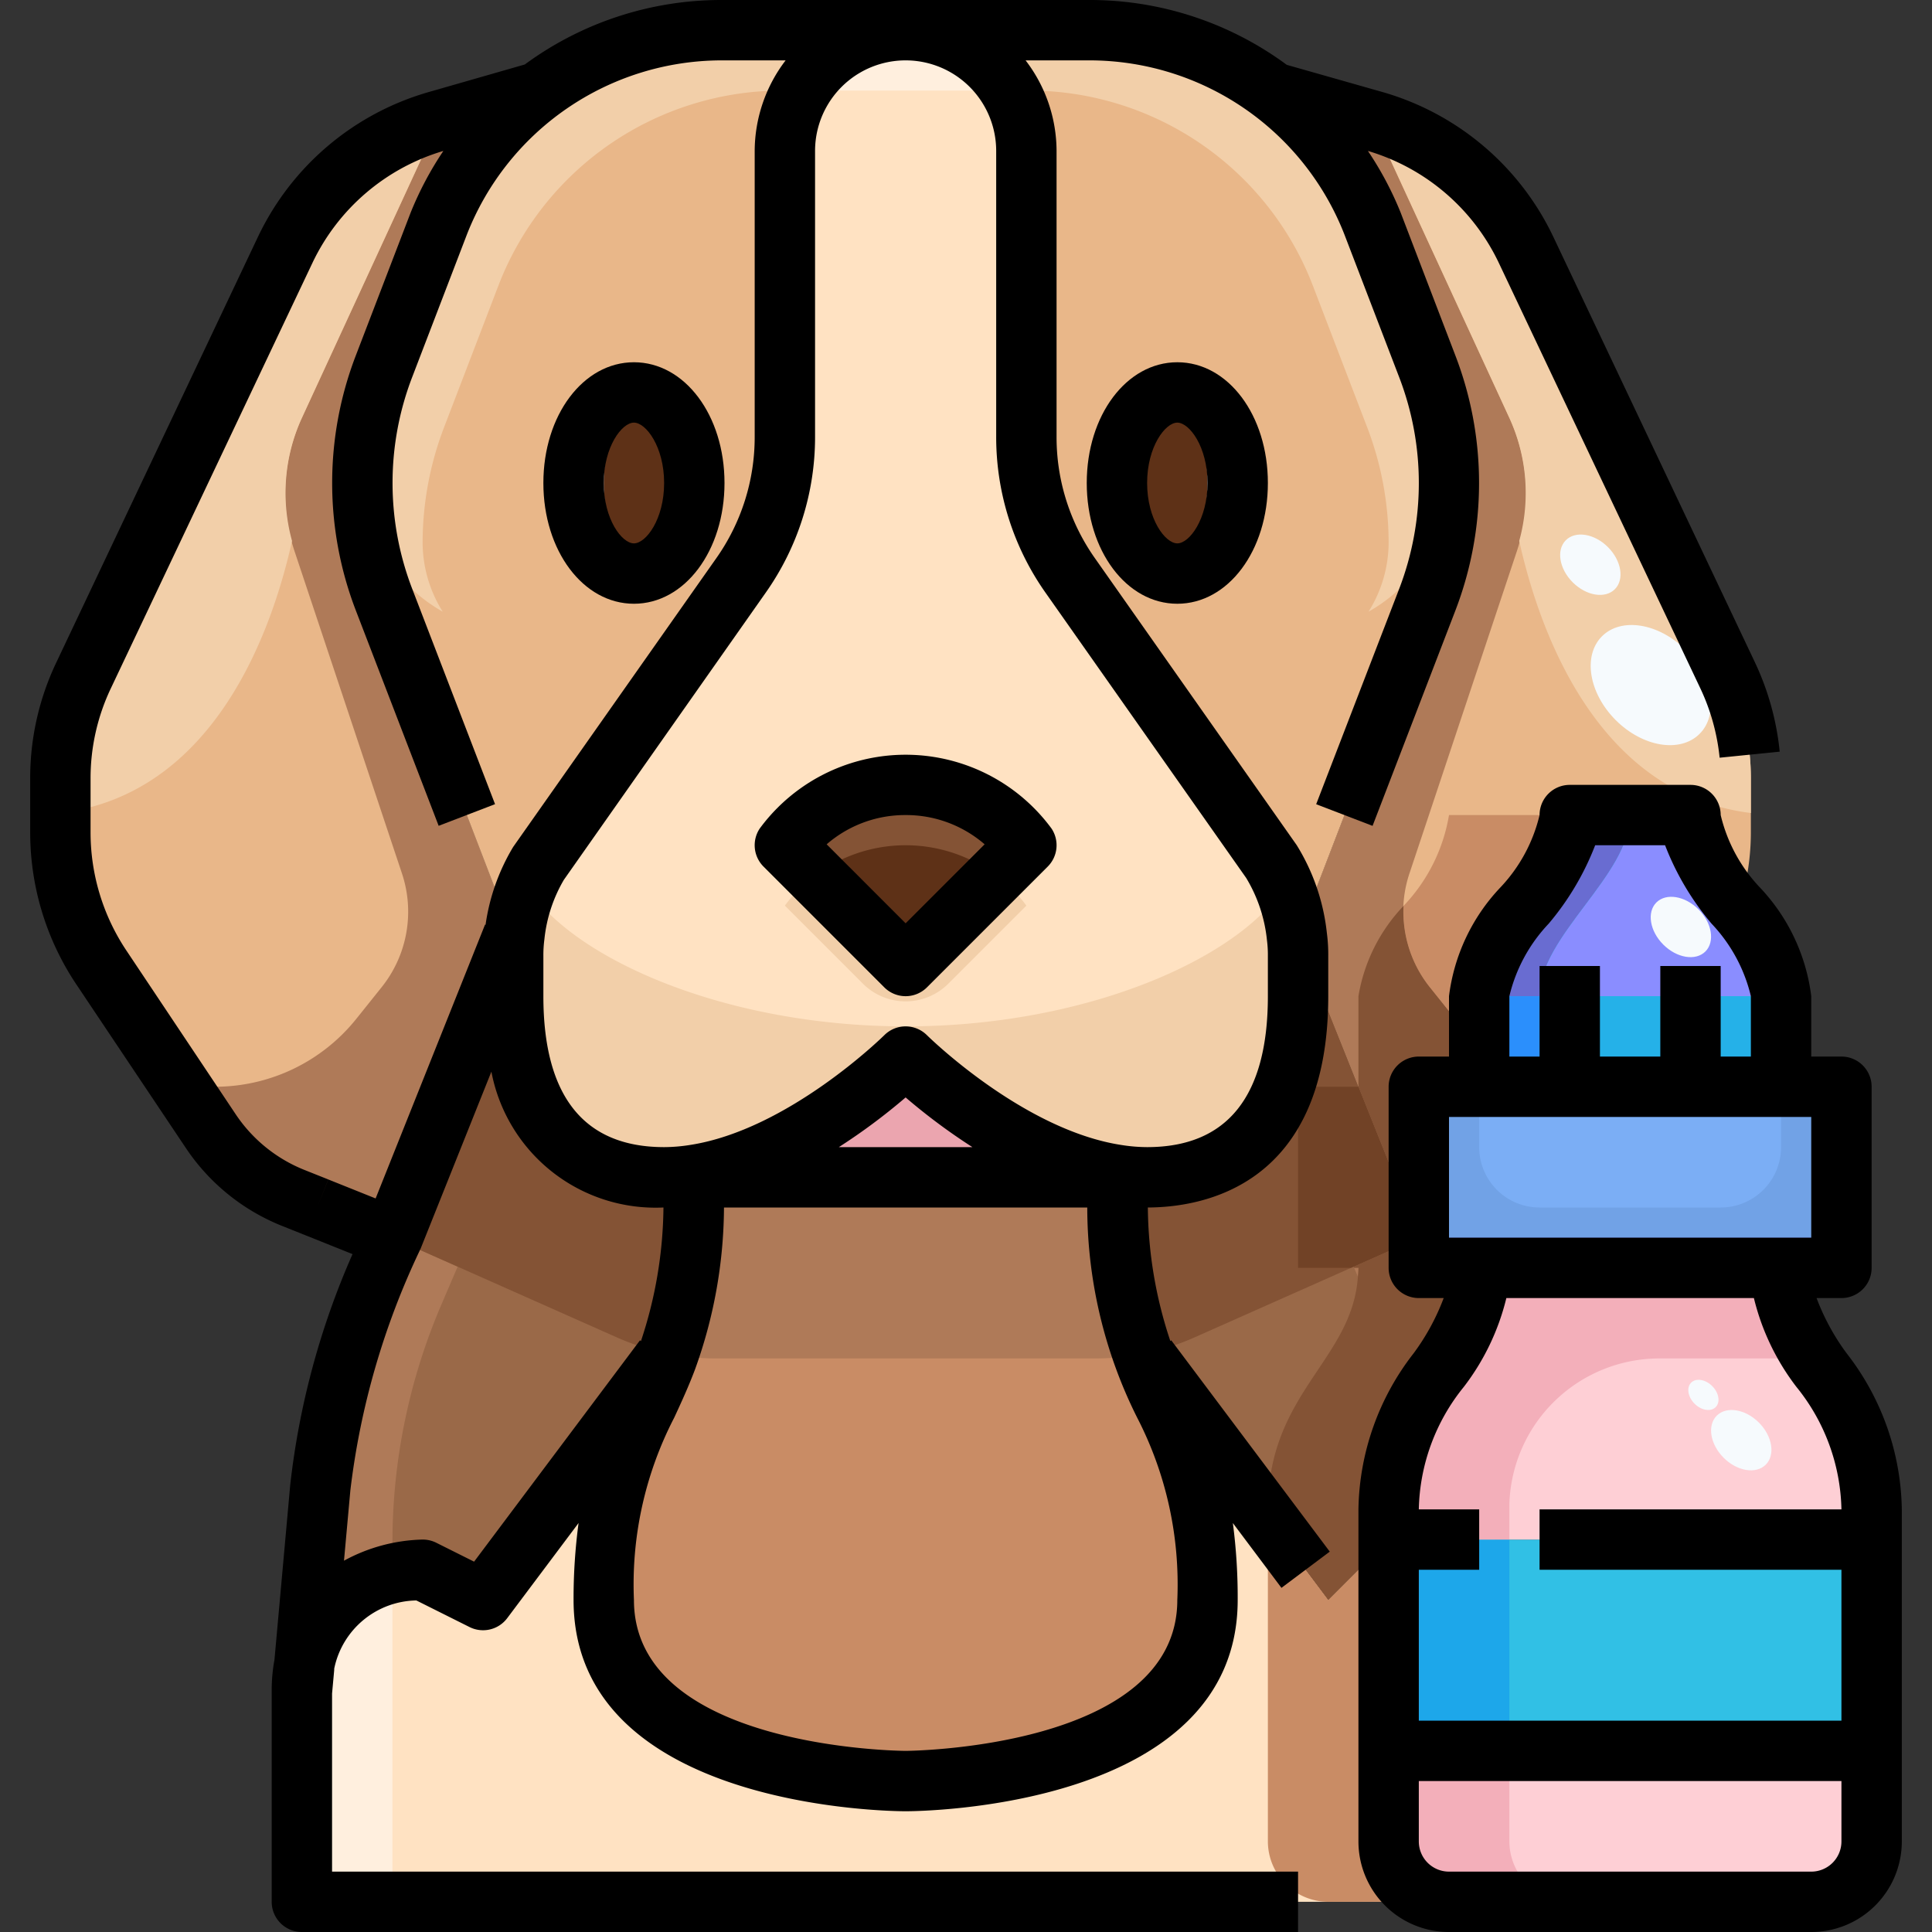 <svg xmlns="http://www.w3.org/2000/svg" viewBox="0 0 64 64"><rect x="0" y="0" width="64" height="64" fill="#333333" stroke="none"/><title>18-ear cleaning</title><g id="_18-ear_cleaning" data-name="18-ear cleaning"><ellipse cx="21" cy="16" rx="2" ry="3" style="fill:#eef2fa"/><ellipse cx="39" cy="16" rx="2" ry="3" style="fill:#eef2fa"/><path d="M34,28l-4,4-4-4a5,5,0,0,1,8,0Z" style="fill:#5e3117"/><path d="M30,35s3.37,3.37,7.01,3.92L37,39H23l-.01-.08C26.63,38.37,30,35,30,35Z" style="fill:#eba5af"/><path d="M30,32l4-4a5,5,0,0,0-8,0Zm0,3s-3.37,3.37-7.01,3.92A6.607,6.607,0,0,1,22,39c-2.76,0-5-1.58-5-6V31.66a4.727,4.727,0,0,1,.04-.65,5.94,5.94,0,0,1,.82-2.44l6.68-9.5A7.98,7.98,0,0,0,26,14.47V5a4,4,0,0,1,8,0v9.47a7.98,7.98,0,0,0,1.46,4.6l6.68,9.5a5.94,5.94,0,0,1,.82,2.44,4.727,4.727,0,0,1,.04.65V33c0,4.42-2.24,6-5,6a6.607,6.607,0,0,1-.99-.08C33.37,38.37,30,35,30,35Z" style="fill:#ffe2c2"/><path d="M21,19c1.1,0,2-1.34,2-3s-.9-3-2-3-2,1.34-2,3S19.9,19,21,19Zm5-4.53a7.98,7.98,0,0,1-1.46,4.6l-6.68,9.5a5.94,5.94,0,0,0-.82,2.44L17,31,12.72,19.87a10.761,10.761,0,0,1,0-7.74l1.81-4.72A10.075,10.075,0,0,1,23.87,1H30a3.995,3.995,0,0,0-4,4Z" style="fill:#e9b789"/><path d="M37,16c0,1.66.9,3,2,3s2-1.34,2-3-.9-3-2-3S37,14.34,37,16Zm-1.54,3.07A7.98,7.98,0,0,1,34,14.47V5a4,4,0,0,0-4-4h6.13a10.075,10.075,0,0,1,9.34,6.41l1.81,4.72a10.761,10.761,0,0,1,0,7.74L43,31l-.04.01a5.94,5.94,0,0,0-.82-2.44Z" style="fill:#e9b789"/><path d="M37.92,45.03C38.8,47.35,40,48.58,40,53c0,6-10,6-10,6s-10,0-10-6c0-4.42,1.2-5.65,2.08-7.97A16.217,16.217,0,0,0,23,39H37A16.217,16.217,0,0,0,37.92,45.03Z" style="fill:#c98c65"/><path d="M22.08,45.03C21.2,47.35,20,48.58,20,53c0,6,10,6,10,6s10,0,10-6c0-4.42-1.2-5.65-2.08-7.97L38,45l6,8,2-2s3.29.82,3.9,3.95a.433.433,0,0,0,.01.05L50,56v7H10V56l.09-.94C10.65,52,14,52,14,52l2,1,6-8Z" style="fill:#ffe2c2"/><path d="M47.25,41.07a26,26,0,0,1,2.14,8.21l.51,5.67C49.29,51.82,46,51,46,51l-2,2-6-8-.08.03A16.217,16.217,0,0,1,37,39l.01-.08A6.607,6.607,0,0,0,38,39c2.76,0,5-1.58,5-6V31.66a4.727,4.727,0,0,0-.04-.65L43,31l4,10,.19-.08Z" style="fill:#9a6948"/><path d="M23,39a16.217,16.217,0,0,1-.92,6.03L22,45l-6,8-2-1s-3.35,0-3.91,3.06l.52-5.78a26,26,0,0,1,2.14-8.21l.06-.15L13,41l4-10,.04.01a4.727,4.727,0,0,0-.04.65V33c0,4.42,2.24,6,5,6a6.607,6.607,0,0,0,.99-.08Z" style="fill:#9a6948"/><path d="M14.48,4.01l3.33-.95a10,10,0,0,0-3.28,4.35l-1.81,4.72a10.761,10.761,0,0,0,0,7.74L17,31,13,41l-.19-.08L9.73,39.69a5.948,5.948,0,0,1-2.76-2.24L3.34,32.02A8.066,8.066,0,0,1,2,27.58V25.8a7.961,7.961,0,0,1,.77-3.43L9.45,8.27A8,8,0,0,1,14.48,4.01Z" style="fill:#e9b789"/><path d="M58,25.8v1.78a8.066,8.066,0,0,1-1.34,4.44l-3.63,5.43a5.948,5.948,0,0,1-2.76,2.24l-3.08,1.23L47,41,43,31l4.28-11.13a10.761,10.761,0,0,0,0-7.74L45.47,7.41a10,10,0,0,0-3.28-4.35l3.33.95a8,8,0,0,1,5.03,4.26l6.68,14.1A7.961,7.961,0,0,1,58,25.8Z" style="fill:#e9b789"/><path d="M33,29l1-1a5,5,0,0,0-8,0l1,1a5,5,0,0,1,6,0Z" style="fill:#845335"/><path d="M48.2,33.748l-.84-1.049a4,4,0,0,1-.671-3.763l3.561-10.682A6,6,0,0,0,50,13.843L45.458,3.992,42.19,3.06a10,10,0,0,1,3.28,4.35l1.81,4.72a10.761,10.761,0,0,1,0,7.74L43,31l4,10,.19-.08,3.08-1.23a5.948,5.948,0,0,0,2.76-2.24L54,36H52.884A6,6,0,0,1,48.2,33.748Z" style="fill:#af7a58"/><path d="M12,16a10.707,10.707,0,0,1,.72-3.87l1.81-4.72a10,10,0,0,1,3.28-4.35l-3.268.932L10,13.843a6,6,0,0,0-.245,4.411l3.561,10.682a4,4,0,0,1-.671,3.763l-.84,1.049A6,6,0,0,1,7.116,36H6l.969,1.45a5.948,5.948,0,0,0,2.76,2.24l3.08,1.23L13,41l4-10L12.72,19.87A10.707,10.707,0,0,1,12,16Z" style="fill:#af7a58"/><path d="M50.326,17.919c.659,2.965,2.56,8.381,7.674,9.013V25.8a7.961,7.961,0,0,0-.77-3.43L50.55,8.27a8,8,0,0,0-5.03-4.26l-.062-.018L50,13.843A5.98,5.98,0,0,1,50.326,17.919Z" style="fill:#f2cfa9"/><path d="M9.674,17.919C9.015,20.884,7.114,26.3,2,26.932V25.8a7.961,7.961,0,0,1,.77-3.43L9.45,8.27a8,8,0,0,1,5.03-4.26l.062-.018L10,13.843A5.98,5.98,0,0,0,9.674,17.919Z" style="fill:#f2cfa9"/><path d="M23.7,45H36.3a7.987,7.987,0,0,0,1.552-.157A16.462,16.462,0,0,1,37,39H23a16.462,16.462,0,0,1-.854,5.843A7.987,7.987,0,0,0,23.7,45Z" style="fill:#af7a58"/><path d="M10.09,55.06,10,56v7h3V52.141A3.614,3.614,0,0,0,10.09,55.06Z" style="fill:#ffefde"/><path d="M49.91,55a.433.433,0,0,1-.01-.05A5.085,5.085,0,0,0,47,51.39V63h3V56Z" style="fill:#ffefde"/><path d="M45.383,43.227A20,20,0,0,1,47,51.105v.285a5.085,5.085,0,0,1,2.9,3.56l-.51-5.67a26,26,0,0,0-2.14-8.21l-.06-.15L47,41l-2.16.96Z" style="fill:#af7a58"/><path d="M43,31l-.04.01a4.727,4.727,0,0,1,.04.65V33a8.283,8.283,0,0,1-.585,3.3A4.449,4.449,0,0,1,38,39a6.607,6.607,0,0,1-.99-.08L37,39a16.462,16.462,0,0,0,.854,5.843,7.942,7.942,0,0,0,1.7-.533l5.289-2.35L47,41Z" style="fill:#845335"/><path d="M13,52.141V51.105a20,20,0,0,1,1.617-7.878l.543-1.267L13,41l-.19-.08-.06.15a26,26,0,0,0-2.14,8.21l-.52,5.78A3.614,3.614,0,0,1,13,52.141Z" style="fill:#af7a58"/><path d="M22.99,38.92A6.607,6.607,0,0,1,22,39a4.449,4.449,0,0,1-4.415-2.7A8.283,8.283,0,0,1,17,33V31.66a4.727,4.727,0,0,1,.04-.65L17,31,13,41l2.16.96,5.289,2.35a7.942,7.942,0,0,0,1.7.533A16.462,16.462,0,0,0,23,39Z" style="fill:#845335"/><path d="M33,29l-3,3-3-3a4.6,4.6,0,0,0-1,1l2.586,2.586a2,2,0,0,0,2.828,0L34,30A4.6,4.6,0,0,0,33,29Z" style="fill:#f2cfa9"/><path d="M42.538,29.379C41.045,31.736,36.009,34,30,34s-11.045-2.264-12.538-4.621a5.9,5.9,0,0,0-.422,1.631,4.727,4.727,0,0,0-.04.65V33c0,4.42,2.24,6,5,6a6.607,6.607,0,0,0,.99-.08C26.63,38.37,30,35,30,35s3.37,3.37,7.01,3.92A6.607,6.607,0,0,0,38,39c2.76,0,5-1.58,5-6V31.66a4.727,4.727,0,0,0-.04-.65A5.9,5.9,0,0,0,42.538,29.379Z" style="fill:#f2cfa9"/><path d="M26.556,3h6.89A3.982,3.982,0,0,0,30,1a4.025,4.025,0,0,0-2.83,1.17A4.12,4.12,0,0,0,26.556,3Z" style="fill:#ffefde"/><path d="M14.72,14.13l1.81-4.72A10.075,10.075,0,0,1,25.87,3h.686a4.12,4.12,0,0,1,.614-.83A4.025,4.025,0,0,1,30,1H23.87a10.075,10.075,0,0,0-9.34,6.41l-1.81,4.72A10.707,10.707,0,0,0,12,16a5.251,5.251,0,0,0,2.666,4.263A4.322,4.322,0,0,1,14,18,10.707,10.707,0,0,1,14.72,14.13Z" style="fill:#f2cfa9"/><path d="M48,16a10.707,10.707,0,0,0-.72-3.87L45.47,7.41A10.075,10.075,0,0,0,36.13,1H30a3.982,3.982,0,0,1,3.446,2h.684a10.075,10.075,0,0,1,9.34,6.41l1.81,4.72A10.707,10.707,0,0,1,46,18a4.322,4.322,0,0,1-.666,2.263A5.252,5.252,0,0,0,48,16Z" style="fill:#f2cfa9"/><ellipse cx="38.5" cy="16" rx="1.5" ry="2.893" style="fill:#5e3117"/><ellipse cx="21.5" cy="16" rx="1.5" ry="2.893" style="fill:#5e3117"/><ellipse cx="52.682" cy="18.708" rx="0.825" ry="1.148" transform="translate(2.21 42.748) rotate(-45.02)" style="fill:#f6fafd"/><ellipse cx="54.684" cy="22.695" rx="1.642" ry="2.286" transform="translate(-0.023 45.333) rotate(-45.02)" style="fill:#f6fafd"/><rect x="46" y="51" width="16" height="7" style="fill:#31c0e5"/><polygon points="61 36 61 42 59 42 49 42 47 42 47 36 49 36 52 36 56 36 59 36 61 36" style="fill:#7baef5"/><path d="M49,36V33c0-2,3-4,3-6h4c0,2,3,4,3,6v3H49Z" style="fill:#31c0e5"/><path d="M62,58v3a2.006,2.006,0,0,1-2,2H48a2.006,2.006,0,0,1-2-2V58Z" style="fill:#fecfd5"/><path d="M62,50v1H46V50c0-4,3-5,3-8H59C59,45,62,46,62,50Z" style="fill:#fecfd5"/><path d="M54,27H52c0,2-3,4-3,6h2C51,31,54,29,54,27Z" style="fill:#696cd1"/><path d="M59,33c0-2-3-4-3-6H54c0,2-3,4-3,6Z" style="fill:#8a8dff"/><path d="M53,35a2,2,0,0,1-2-2H49v3H59V35Z" style="fill:#2b8ffc"/><path d="M53,35h6V33H51A2,2,0,0,0,53,35Z" style="fill:#25b1e8"/><path d="M49,36v2a2,2,0,0,0,2,2h6a2,2,0,0,0,2-2V36h2v6H47V36Z" style="fill:#71a2e6"/><rect x="47" y="41" width="14" height="1" style="fill:#7a7ef4"/><rect x="46" y="51" width="4" height="7" style="fill:#1da7ea"/><path d="M50,61V58H46v3a2.006,2.006,0,0,0,2,2h4A2.006,2.006,0,0,1,50,61Z" style="fill:#f3afba"/><path d="M59,42H49a5.234,5.234,0,0,1-1.084,3A8.218,8.218,0,0,0,46,50v1h4V50c0-.064,0-.128,0-.19A4.976,4.976,0,0,1,55,45h5.081A5.234,5.234,0,0,1,59,42Z" style="fill:#f3afba"/><path d="M46,61V51l-2,2-2-2.667V61a2.006,2.006,0,0,0,2,2h3v-.279A2,2,0,0,1,46,61Z" style="fill:#c98c65"/><path d="M47.359,32.7l.84,1.049a5.936,5.936,0,0,0,.8.815V33c0-2,3-4,3-6H48a5.71,5.71,0,0,1-1.508,3.011A4,4,0,0,0,47.359,32.7Z" style="fill:#c98c65"/><path d="M45,36l2,5V36h2V34.563a5.936,5.936,0,0,1-.8-.815l-.84-1.049a4,4,0,0,1-.867-2.688A5.661,5.661,0,0,0,45,33Z" style="fill:#845335"/><path d="M47.619,42H47V41l-2.16.96.017.04H45c0,.1-.012.194-.018.291C44.793,45.065,42,46.135,42,50v.333L44,53l2-2V50a6.577,6.577,0,0,1,.606-2.823c.521-1.138,1.264-2,1.785-2.962Q48.057,43.092,47.619,42Z" style="fill:#845335"/><polygon points="43 36 43 42 44.75 42 44.84 41.96 47 41 45 36 43 36" style="fill:#714226"/><ellipse cx="57.682" cy="47.708" rx="0.825" ry="1.148" transform="translate(-16.838 54.786) rotate(-45.02)" style="fill:#f6fafd"/><ellipse cx="55.682" cy="30.708" rx="0.825" ry="1.148" transform="translate(-5.399 48.388) rotate(-45.02)" style="fill:#f6fafd"/><ellipse cx="56.427" cy="46.208" rx="0.413" ry="0.574" transform="translate(-16.144 53.459) rotate(-45.02)" style="fill:#f6fafd"/><path d="M25.167,27.446a1,1,0,0,0,.126,1.261l4,4a1,1,0,0,0,1.414,0l4-4a1,1,0,0,0,.126-1.261,6,6,0,0,0-9.666,0ZM30,27a3.969,3.969,0,0,1,2.617.969L30,30.586l-2.616-2.617A3.963,3.963,0,0,1,30,27Z"/><path d="M39,12c-1.683,0-3,1.757-3,4s1.317,4,3,4,3-1.757,3-4S40.683,12,39,12Zm0,6c-.4,0-1-.8-1-2s.6-2,1-2,1,.8,1,2S39.4,18,39,18Z"/><path d="M21,20c1.683,0,3-1.757,3-4s-1.317-4-3-4-3,1.757-3,4S19.317,20,21,20Zm0-6c.4,0,1,.8,1,2s-.6,2-1,2-1-.8-1-2S20.6,14,21,14Z"/><path d="M44.05,51.4l-5.25-7-.031.023A14.251,14.251,0,0,1,38.024,40C39.839,39.994,44,39.293,44,33V31.66a5.454,5.454,0,0,0-.046-.754,6.923,6.923,0,0,0-1-2.911l-6.681-9.5A6.953,6.953,0,0,1,35,14.47V5a4.948,4.948,0,0,0-1.026-3H36.13a9.07,9.07,0,0,1,8.406,5.769l1.812,4.722a9.767,9.767,0,0,1,0,7.02L43.6,26.641l1.868.717,2.741-7.127a11.768,11.768,0,0,0,0-8.46L46.4,7.047A11.087,11.087,0,0,0,45.314,5a7,7,0,0,1,4.332,3.7l6.679,14.1a7.024,7.024,0,0,1,.64,2.3l1.99-.2a9.047,9.047,0,0,0-.821-2.96L51.453,7.84a9.01,9.01,0,0,0-5.659-4.792l-3.168-.9A10.981,10.981,0,0,0,36.13,0H23.87a10.985,10.985,0,0,0-6.485,2.136l-3.179.912A9.008,9.008,0,0,0,8.547,7.842l-6.68,14.1A8.9,8.9,0,0,0,1,25.8v1.78a9.052,9.052,0,0,0,1.509,5L6.137,38a6.918,6.918,0,0,0,3.222,2.616l.774.309h0l1.545.619A26.172,26.172,0,0,0,9.614,49.19l-.522,5.792A5.6,5.6,0,0,0,9,56v7a1,1,0,0,0,1,1H43V62H11L11,56.1l.071-.778c0-.025,0-.052.007-.077a2.824,2.824,0,0,1,2.714-2.228l1.766.883a1,1,0,0,0,1.247-.3l2.361-3.148A18.878,18.878,0,0,0,19,53c0,6.921,10.551,7,11,7s11-.079,11-7a18.877,18.877,0,0,0-.16-2.547L42.45,52.6ZM33,5v9.47a8.945,8.945,0,0,0,1.642,5.175l6.64,9.439a4.958,4.958,0,0,1,.688,2.062,3.853,3.853,0,0,1,.03.514V33c0,3.317-1.346,5-4,5a5.527,5.527,0,0,1-.841-.069c-3.263-.493-6.421-3.608-6.453-3.639a1,1,0,0,0-1.412,0c-.032.031-3.19,3.146-6.453,3.639A5.527,5.527,0,0,1,22,38c-2.654,0-4-1.683-4-5V31.66a3.993,3.993,0,0,1,.034-.546,4.867,4.867,0,0,1,.645-1.969l6.678-9.5A8.944,8.944,0,0,0,27,14.47V5a3,3,0,0,1,6,0Zm-.788,33H27.788A20,20,0,0,0,30,36.354,20,20,0,0,0,32.212,38ZM10.505,40l.371-.929-.775-.309A4.943,4.943,0,0,1,7.8,36.9L4.175,31.47A7.049,7.049,0,0,1,3,27.58V25.8a6.936,6.936,0,0,1,.673-3L10.354,8.7A7,7,0,0,1,14.687,5,11.047,11.047,0,0,0,13.6,7.052l-1.81,4.717a11.768,11.768,0,0,0,0,8.46l2.741,7.127,1.868-.717-2.743-7.13a9.77,9.77,0,0,1,0-7.021l1.809-4.715A9.072,9.072,0,0,1,23.87,2h2.155A4.971,4.971,0,0,0,25,5v9.47A6.952,6.952,0,0,1,23.722,18.5L17,28.055a6.862,6.862,0,0,0-.915,2.58l-.017-.007L12.443,39.7l-1.566-.628Zm5.2,11.732-1.254-.627A1,1,0,0,0,14,51a5.7,5.7,0,0,0-2.605.7l.211-2.328a25.459,25.459,0,0,1,2.307-7.965l-.006,0c.005-.012.017-.02.022-.033L16.278,35.5a5.536,5.536,0,0,0,5.7,4.5,14.356,14.356,0,0,1-.746,4.426L21.2,44.4ZM30,58c-.09,0-9-.058-9-5a12.006,12.006,0,0,1,1.333-6.036c.232-.5.466-1.009.683-1.58A15.951,15.951,0,0,0,23.983,40H36.017a15.576,15.576,0,0,0,1.651,6.957A12.043,12.043,0,0,1,39,53C39,57.93,30.089,58,30,58Z"/><path d="M61.169,44.826A7.527,7.527,0,0,1,60.176,43H61a1,1,0,0,0,1-1V36a1,1,0,0,0-1-1H60V33a6.374,6.374,0,0,0-1.7-3.6A5.247,5.247,0,0,1,57,27a1,1,0,0,0-1-1H52a1,1,0,0,0-1,1,5.247,5.247,0,0,1-1.3,2.4A6.374,6.374,0,0,0,48,33v2H47a1,1,0,0,0-1,1v6a1,1,0,0,0,1,1h.824a7.527,7.527,0,0,1-.993,1.826A8.613,8.613,0,0,0,45,50V61a3,3,0,0,0,3,3H60a3,3,0,0,0,3-3V50A8.613,8.613,0,0,0,61.169,44.826ZM50,33a5.247,5.247,0,0,1,1.3-2.4A9.077,9.077,0,0,0,52.842,28h2.316A9.077,9.077,0,0,0,56.7,30.6,5.247,5.247,0,0,1,58,33v2H57V32H55v3H53V32H51v3H50Zm-2,4H60v4H48Zm.491,8.942A7.887,7.887,0,0,0,49.9,43h8.2a7.887,7.887,0,0,0,1.408,2.942A6.643,6.643,0,0,1,61,50H51v2H61v5H47V52h2V50H47A6.643,6.643,0,0,1,48.491,45.942ZM60,62H48a1,1,0,0,1-1-1V59H61v2A1,1,0,0,1,60,62Z"/></g></svg>
